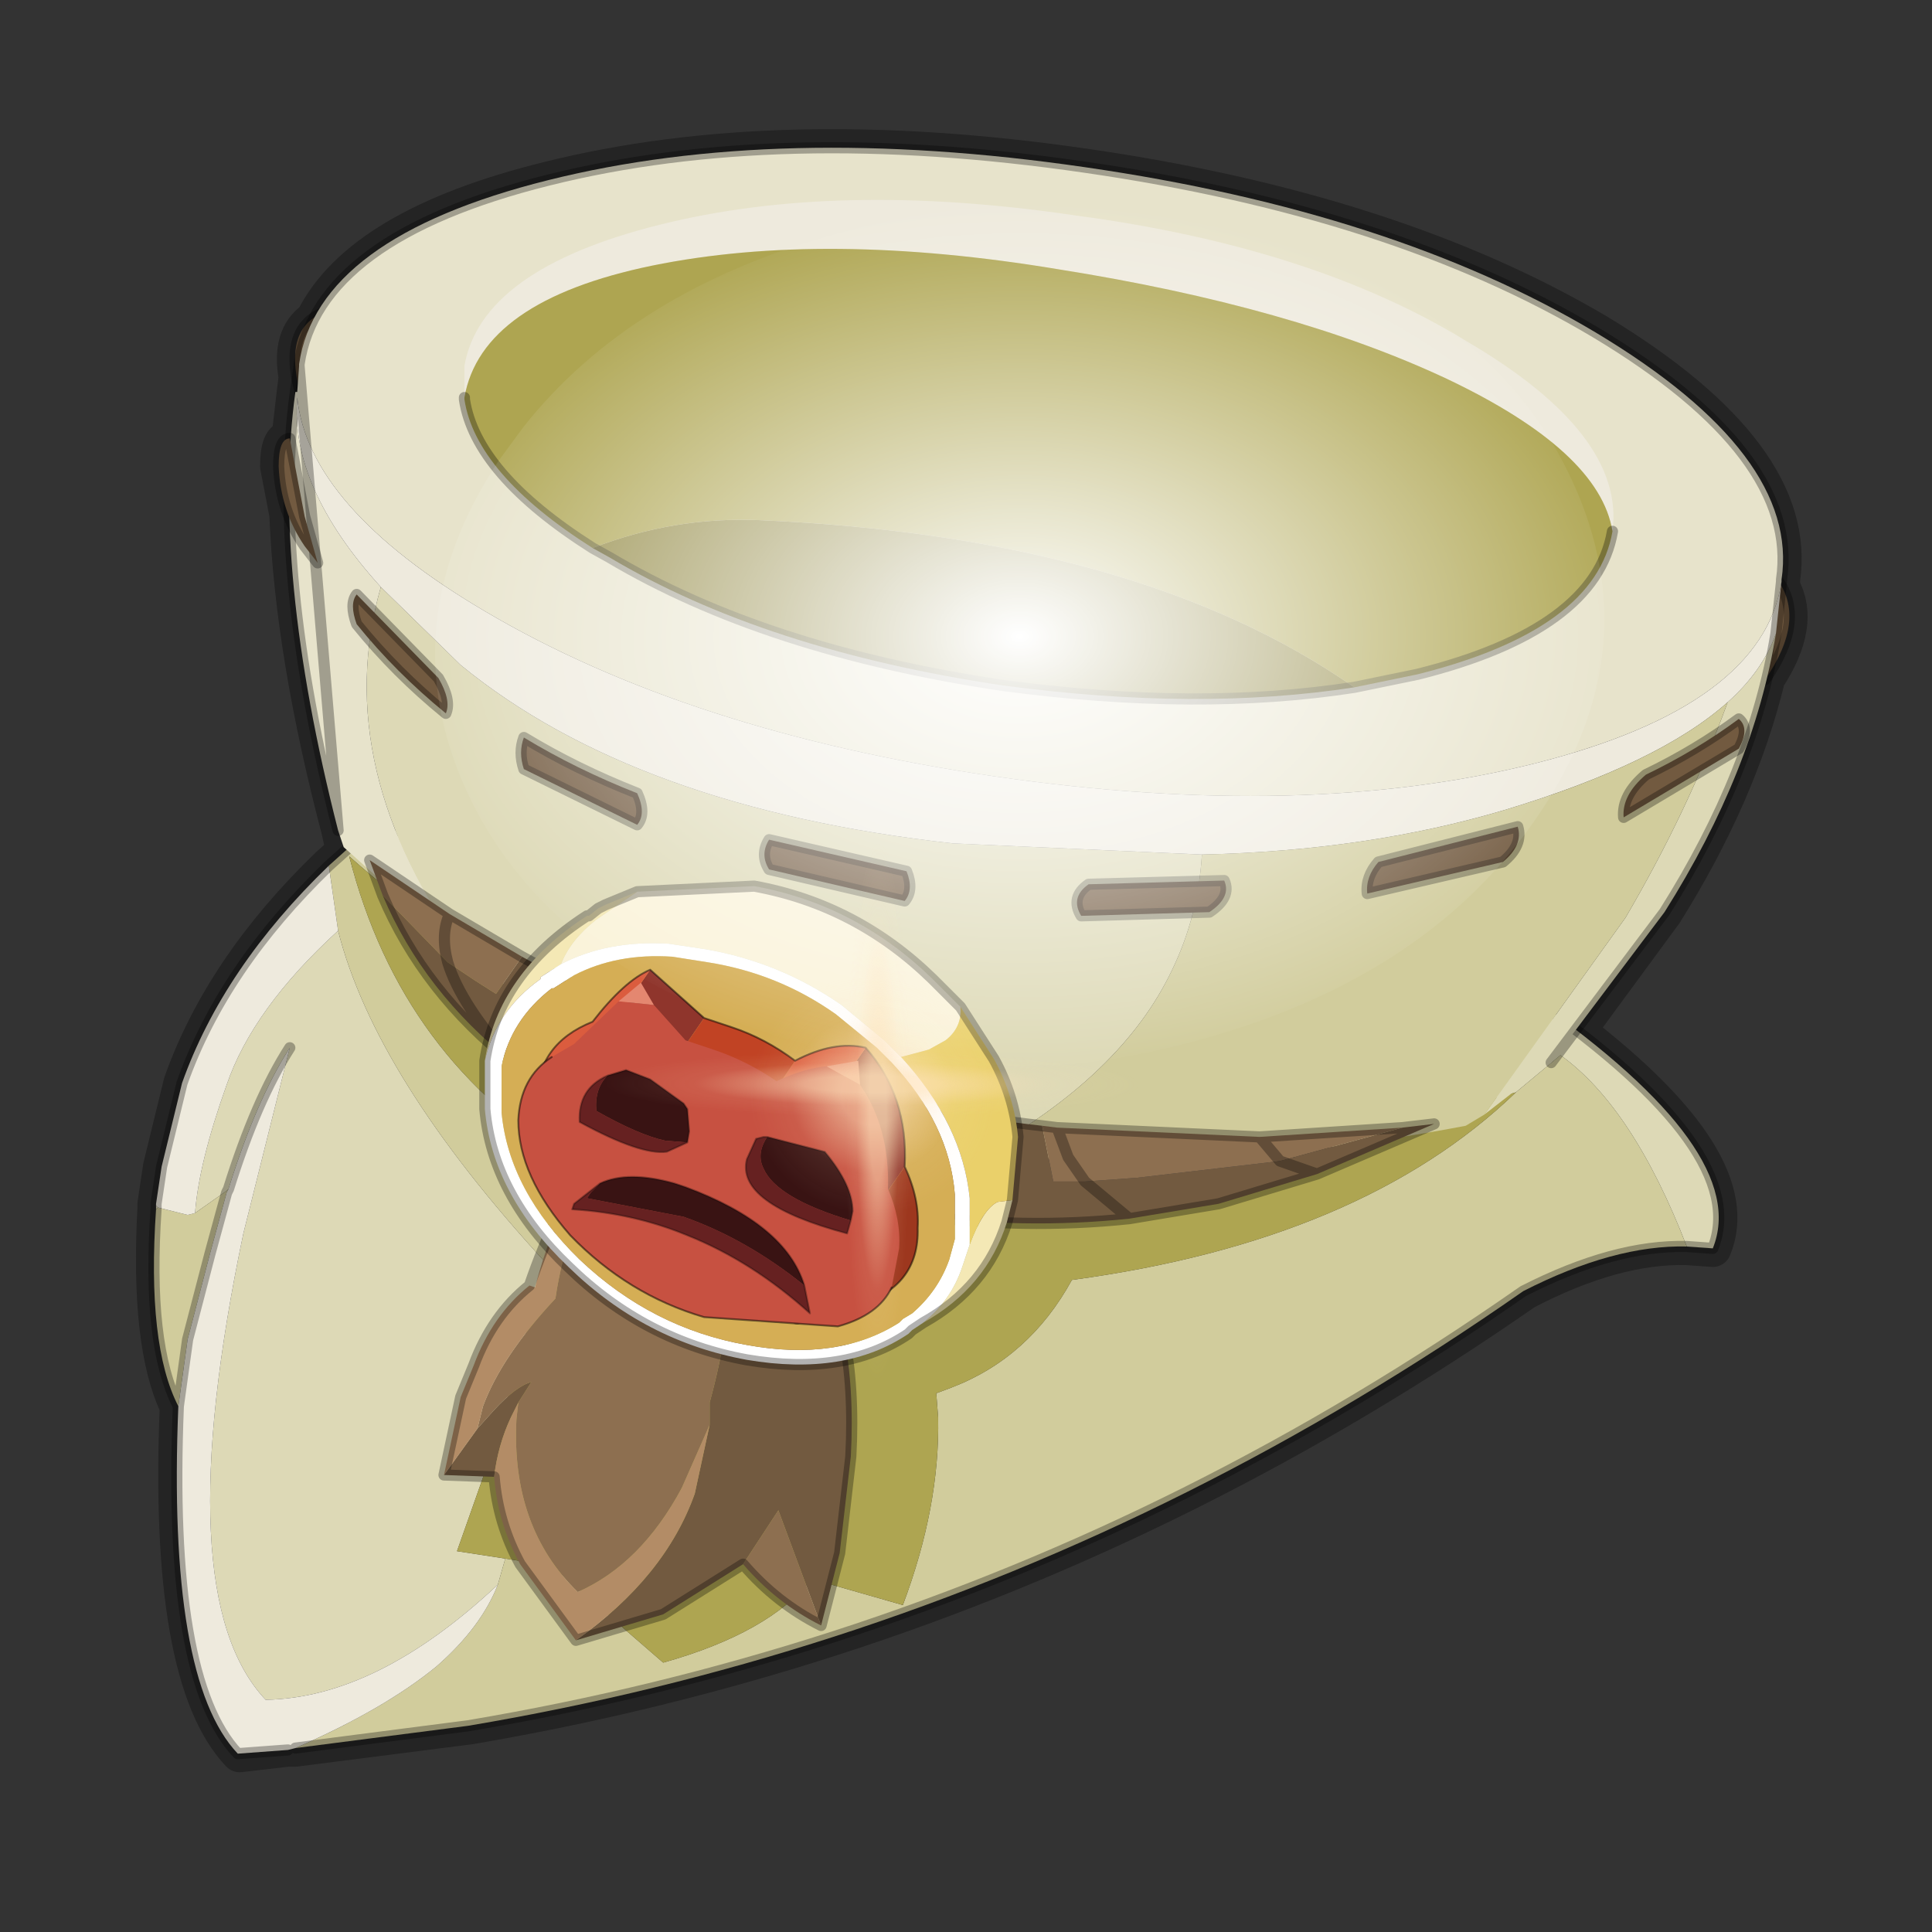 <?xml version="1.0" encoding="UTF-8" standalone="no"?>
<svg xmlns:xlink="http://www.w3.org/1999/xlink" height="520.0px" width="520.0px" xmlns="http://www.w3.org/2000/svg">
  <rect width="100%" height="100%" fill="#333333" stroke="none"/>
  <g transform="matrix(10.0, 0.0, 0.0, 10.0, 0.0, 0.0)">
    <use height="52.0" transform="matrix(1.0, 0.0, 0.0, 1.0, 0.0, 0.0)" width="52.0" xlink:href="#shape0"/>
    <use height="136.85" transform="matrix(-3.0E-4, -0.157, 0.23, -5.0E-4, 11.733, 28.802)" width="148.25" xlink:href="#sprite0"/>
    <use height="81.5" transform="matrix(0.181, 0.0, 0.0, 0.182, 16.1, 22.5)" width="81.5" xlink:href="#sprite1"/>
  </g>
  <defs>
    <g id="shape0" transform="matrix(1.0, 0.0, 0.0, 1.0, 0.0, 0.0)">
      <path d="M52.0 0.0 L52.0 52.0 0.0 52.0 0.0 0.0 52.0 0.0" fill="#795fa9" fill-opacity="0.0" fill-rule="evenodd" stroke="none"/>
      <path d="M47.95 15.65 L47.95 15.8 Q48.5 16.8 47.55 18.25 46.8 21.35 44.8 24.55 L42.45 27.75 Q47.05 31.3 46.1 33.6 L45.4 33.55 Q43.45 33.5 41.05 34.75 32.2 40.9 22.45 44.05 17.65 45.6 12.65 46.45 L7.95 47.05 7.75 47.05 6.45 47.2 Q4.5 45.15 4.8 37.85 4.0 36.2 4.2 32.5 L4.2 32.45 4.2 32.4 4.35 31.4 4.9 29.15 Q6.0 26.05 8.85 23.3 L9.35 22.85 9.25 22.8 9.15 22.35 Q7.9 17.6 7.75 13.85 L7.5 12.55 Q7.5 11.8 7.8 11.8 L7.8 11.85 7.95 10.55 8.0 10.15 Q7.8 9.05 8.45 8.6 9.7 6.1 14.75 4.85 20.95 3.3 29.2 4.5 37.5 5.7 43.0 8.95 48.45 12.25 47.95 15.6 L47.95 15.65 Z" fill="none" stroke="#000000" stroke-linecap="round" stroke-linejoin="round" stroke-opacity="0.302" stroke-width="1.0"/>
      <path d="M9.1 8.3 Q7.45 8.6 8.15 10.8 L9.1 8.3" fill="#725a40" fill-rule="evenodd" stroke="none"/>
      <path d="M9.1 8.3 Q7.45 8.6 8.15 10.8 L9.1 8.3 Z" fill="none" stroke="#000000" stroke-linecap="round" stroke-linejoin="round" stroke-opacity="0.302" stroke-width="0.3"/>
      <path d="M47.8 15.55 Q48.65 16.65 47.5 18.3 L47.8 15.55" fill="#725a40" fill-rule="evenodd" stroke="none"/>
      <path d="M47.8 15.55 Q48.65 16.65 47.5 18.3 L47.8 15.55 Z" fill="none" stroke="#000000" stroke-linecap="round" stroke-linejoin="round" stroke-opacity="0.302" stroke-width="0.3"/>
      <path d="M38.2 30.15 L39.2 29.8 Q40.25 27.2 41.3 26.9 47.15 31.0 46.1 33.6 L45.4 33.55 Q43.95 29.8 42.0 28.4 L40.8 29.4 38.2 30.15 M4.2 32.55 L4.2 32.45 4.25 32.5 4.2 32.55 M9.1 25.05 Q10.1 29.0 14.7 34.0 L13.2 39.2 12.3 41.75 13.6 41.95 13.4 42.65 Q10.15 45.7 7.15 45.75 4.5 42.95 6.55 33.2 L7.8 28.2 Q6.9 29.6 6.15 32.0 L6.1 32.05 5.25 32.65 Q5.35 31.3 6.1 29.2 6.8 27.15 9.1 25.05" fill="#ddd9b6" fill-rule="evenodd" stroke="none"/>
      <path d="M40.8 29.4 L42.0 28.4 Q43.95 29.8 45.4 33.55 43.45 33.5 41.0 34.75 32.2 40.9 22.45 44.05 17.65 45.6 12.6 46.45 L7.95 47.05 Q10.35 46.0 11.75 44.85 12.95 43.8 13.4 42.65 L13.6 41.95 14.85 42.15 17.85 44.75 Q20.7 43.95 21.85 42.5 L24.3 43.2 Q25.3 40.55 25.25 38.15 L25.2 37.5 25.6 37.35 Q27.7 36.55 28.85 34.45 36.65 33.4 40.8 29.4 M4.8 37.85 Q3.95 36.2 4.2 32.55 L4.25 32.5 5.05 32.7 5.25 32.65 6.1 32.05 6.15 32.0 6.1 32.1 5.65 33.75 5.05 36.05 4.8 37.85 M8.85 23.3 L10.3 22.0 Q9.0 24.0 11.05 21.95 13.0 25.0 15.25 27.15 12.0 25.35 9.4 23.05 10.8 28.55 15.5 31.3 L14.7 34.0 Q10.1 29.0 9.1 25.05 L8.85 23.3" fill="#d1cc9c" fill-rule="evenodd" stroke="none"/>
      <path d="M38.2 30.15 L40.8 29.4 Q36.65 33.4 28.85 34.45 27.7 36.55 25.6 37.35 L25.2 37.5 25.25 38.15 Q25.3 40.55 24.3 43.2 L21.85 42.5 Q20.7 43.95 17.85 44.75 L14.85 42.15 13.6 41.95 12.3 41.75 13.2 39.2 14.7 34.0 15.5 31.3 Q10.8 28.55 9.4 23.05 12.0 25.35 15.25 27.15 20.65 32.2 28.05 32.2 L29.8 32.15 Q33.75 31.85 38.2 30.15" fill="#aea551" fill-rule="evenodd" stroke="none"/>
      <path d="M7.95 47.05 L7.75 47.1 6.4 47.2 Q4.5 45.2 4.8 37.85 L5.05 36.05 5.65 33.75 6.1 32.1 6.15 32.0 Q6.9 29.6 7.8 28.2 L6.55 33.2 Q4.5 42.95 7.15 45.75 10.15 45.7 13.4 42.65 12.95 43.8 11.75 44.85 10.35 46.0 7.95 47.05 M4.2 32.45 L4.2 32.4 4.35 31.4 4.9 29.15 Q6.0 26.05 8.85 23.3 L9.1 25.05 Q6.8 27.15 6.1 29.2 5.35 31.3 5.25 32.65 L5.05 32.7 4.25 32.5 4.2 32.45" fill="#eeeadd" fill-rule="evenodd" stroke="none"/>
      <path d="M45.4 33.55 L46.1 33.6 Q47.15 31.0 41.3 26.9 40.25 27.2 39.2 29.8 L38.2 30.15 M45.4 33.55 Q43.45 33.5 41.0 34.75 32.2 40.9 22.45 44.05 17.65 45.6 12.6 46.45 L7.95 47.05 M7.75 47.1 L6.4 47.2 Q4.5 45.2 4.8 37.85 3.95 36.2 4.2 32.55 L4.2 32.45 4.2 32.4 4.35 31.4 4.9 29.15 Q6.0 26.05 8.85 23.3 L10.3 22.0 Q9.0 24.0 11.05 21.95 13.0 25.0 15.25 27.15 20.65 32.2 28.05 32.2 L29.8 32.15 Q33.75 31.85 38.2 30.15 M7.8 28.2 Q6.9 29.6 6.15 32.0 L6.1 32.1 5.65 33.75 5.05 36.05 4.8 37.85" fill="none" stroke="#000000" stroke-linecap="round" stroke-linejoin="round" stroke-opacity="0.302" stroke-width="0.3"/>
      <path d="M7.95 10.55 L8.05 9.85 8.0 10.55 7.95 10.55" fill="#000000" fill-opacity="0.2" fill-rule="evenodd" stroke="none"/>
      <path d="M47.8 17.05 Q47.2 20.75 44.8 24.55 L41.75 28.6 39.95 30.0 43.75 24.7 Q45.45 21.8 46.5 18.9 47.45 18.05 47.8 17.05 M26.4 31.05 Q18.45 30.2 12.6 25.8 8.85 20.7 10.25 15.8 L12.4 17.9 Q17.1 21.75 25.65 22.7 L32.35 23.0 Q32.25 24.65 31.55 26.1 30.2 28.95 26.4 31.05" fill="#ddd9b6" fill-rule="evenodd" stroke="none"/>
      <path d="M8.05 9.85 L8.05 9.8 Q8.55 6.4 14.75 4.85 20.95 3.3 29.2 4.5 37.5 5.7 42.95 8.95 48.45 12.25 47.95 15.6 L47.95 15.65 Q47.45 19.0 41.3 20.55 35.1 22.1 26.8 20.9 18.55 19.7 13.05 16.45 8.3 13.65 8.0 10.7 7.8 13.1 10.25 15.8 8.85 20.7 12.6 25.8 L9.25 22.8 9.1 22.35 Q7.3 15.3 7.95 10.55 L8.0 10.55 8.05 9.85" fill="#e7e3cb" fill-rule="evenodd" stroke="none"/>
      <path d="M47.95 15.65 L47.8 17.05 Q47.45 18.05 46.5 18.9 44.65 20.55 40.5 21.8 36.8 22.9 32.35 23.0 L25.65 22.7 Q17.1 21.75 12.4 17.9 L10.25 15.8 Q7.8 13.1 8.0 10.7 8.3 13.65 13.05 16.45 18.55 19.7 26.8 20.9 35.1 22.1 41.3 20.55 47.45 19.0 47.95 15.65" fill="#eeeadd" fill-rule="evenodd" stroke="none"/>
      <path d="M39.95 30.0 L39.45 30.3 Q32.35 31.65 26.4 31.05 30.2 28.95 31.55 26.1 32.25 24.65 32.35 23.0 36.8 22.9 40.5 21.8 44.65 20.55 46.5 18.9 45.45 21.8 43.75 24.7 L39.95 30.0" fill="#d1cc9c" fill-rule="evenodd" stroke="none"/>
      <path d="M8.05 9.85 L8.05 9.8 Q8.55 6.4 14.75 4.85 20.95 3.3 29.2 4.5 37.5 5.7 42.95 8.95 48.45 12.25 47.95 15.6 L47.95 15.65 47.8 17.05 Q47.2 20.75 44.8 24.55 L41.75 28.6 M9.1 22.35 Q7.3 15.3 7.95 10.55 L8.05 9.85 Z" fill="none" stroke="#000000" stroke-linecap="round" stroke-linejoin="round" stroke-opacity="0.302" stroke-width="0.3"/>
      <path d="M12.5 10.7 L12.5 10.75 12.5 9.85 Q12.95 7.25 17.75 6.05 22.55 4.85 28.95 5.8 35.35 6.65 39.5 9.2 43.75 11.7 43.4 14.3 43.05 12.15 38.95 10.2 34.8 8.25 28.5 7.25 22.2 6.2 17.55 7.15 12.95 8.1 12.5 10.7" fill="#eeeadd" fill-rule="evenodd" stroke="none"/>
      <path d="M12.5 10.75 L12.5 10.7 Q12.95 8.1 17.55 7.15 22.2 6.2 28.5 7.25 34.8 8.25 38.95 10.2 43.05 12.15 43.4 14.3 42.95 16.95 38.15 18.15 L36.45 18.5 Q30.65 14.45 20.45 14.0 18.15 13.9 15.95 14.75 12.8 12.75 12.5 10.75" fill="#aea551" fill-rule="evenodd" stroke="none"/>
      <path d="M15.95 14.75 Q18.15 13.9 20.45 14.0 30.65 14.45 36.45 18.5 32.25 19.15 27.0 18.45 20.6 17.5 16.4 15.0 L15.95 14.75" fill="#928943" fill-rule="evenodd" stroke="none"/>
      <path d="M12.5 10.75 L12.5 10.7 M12.5 10.75 Q12.8 12.75 15.95 14.75 M36.45 18.5 L38.15 18.15 Q42.95 16.95 43.4 14.3 M36.45 18.5 Q32.25 19.15 27.0 18.45 20.6 17.5 16.4 15.0 L15.95 14.75" fill="none" stroke="#000000" stroke-linecap="round" stroke-linejoin="round" stroke-opacity="0.302" stroke-width="0.3"/>
      <path d="M12.0 19.2 Q10.65 18.1 9.6 16.8 9.4 16.25 9.6 16.0 L11.8 18.25 Q12.15 18.85 12.0 19.2 M8.55 15.15 L8.2 14.7 Q7.55 13.75 7.5 12.55 7.5 11.8 7.8 11.8 L8.2 13.9 8.55 15.15 M14.1 20.7 Q13.95 20.25 14.1 19.85 15.5 20.7 17.15 21.35 17.4 21.9 17.15 22.2 L14.1 20.7 M46.8 20.15 L43.7 22.0 Q43.65 21.4 44.3 20.85 45.65 20.2 46.8 19.35 47.1 19.6 46.8 20.15 M40.45 23.2 L36.8 24.05 Q36.75 23.6 37.1 23.2 L40.85 22.25 Q41.0 22.75 40.45 23.2 M32.55 24.55 L29.1 24.65 Q28.8 24.15 29.3 23.8 L32.95 23.7 Q33.15 24.15 32.55 24.55 M24.35 24.25 L20.7 23.4 Q20.45 23.0 20.7 22.6 L24.4 23.45 Q24.6 23.95 24.35 24.25" fill="#725a40" fill-rule="evenodd" stroke="none"/>
      <path d="M12.0 19.2 Q10.65 18.1 9.6 16.8 9.4 16.25 9.6 16.0 L11.8 18.25 Q12.15 18.85 12.0 19.2 M8.55 15.15 L8.2 14.7 Q7.55 13.75 7.5 12.55 7.5 11.8 7.8 11.8 L8.2 13.9 8.55 15.15 M14.1 20.7 L17.15 22.2 Q17.4 21.9 17.15 21.35 15.5 20.7 14.1 19.85 13.95 20.25 14.1 20.7 M46.8 20.15 L43.7 22.0 Q43.65 21.4 44.3 20.85 45.65 20.2 46.8 19.35 47.1 19.6 46.8 20.15 M40.45 23.2 L36.8 24.05 Q36.75 23.6 37.1 23.2 L40.85 22.25 Q41.0 22.75 40.45 23.2 M32.55 24.55 L29.1 24.65 Q28.8 24.15 29.3 23.8 L32.95 23.7 Q33.15 24.15 32.55 24.55 M24.35 24.25 L20.7 23.4 Q20.45 23.0 20.7 22.6 L24.4 23.45 Q24.6 23.95 24.35 24.25" fill="none" stroke="#000000" stroke-linecap="round" stroke-linejoin="round" stroke-opacity="0.302" stroke-width="0.3"/>
      <path d="M37.75 30.35 L38.6 30.25 35.45 31.6 32.8 32.4 30.4 32.8 Q27.55 33.1 24.6 32.7 L21.25 32.05 18.85 31.3 Q15.85 30.2 13.8 28.6 11.4 26.7 10.3 24.1 L12.05 25.9 12.8 26.4 13.35 26.75 14.05 25.75 15.7 26.65 Q18.65 28.1 21.75 29.0 24.85 29.95 28.05 30.3 L28.35 31.8 29.2 31.8 30.6 31.7 34.45 31.25 37.75 30.35 M24.6 32.7 Q21.95 30.9 21.75 29.1 L21.75 29.0 21.75 29.1 Q21.95 30.9 24.6 32.7 M35.45 31.6 L34.45 31.25 35.45 31.6 M18.85 31.3 Q16.25 29.3 15.8 27.3 L15.7 26.65 15.8 27.3 Q16.25 29.3 18.85 31.3 M30.4 32.8 L29.2 31.8 30.4 32.8 M13.8 28.6 Q12.4 27.05 12.05 25.9 12.4 27.05 13.8 28.6" fill="#725a40" fill-rule="evenodd" stroke="none"/>
      <path d="M10.3 24.1 L9.95 23.15 12.1 24.6 14.05 25.75 13.35 26.75 12.8 26.4 12.05 25.9 10.3 24.1 M28.05 30.3 L28.45 30.35 33.9 30.6 37.75 30.35 34.45 31.25 33.9 30.6 34.45 31.25 30.6 31.7 29.2 31.8 28.35 31.8 28.05 30.3 M28.45 30.35 L28.75 31.15 29.2 31.8 28.75 31.15 28.45 30.35 M12.1 24.6 Q11.85 25.15 12.05 25.9 11.85 25.15 12.1 24.6" fill="#8d6f50" fill-rule="evenodd" stroke="none"/>
      <path d="M37.75 30.35 L38.6 30.25 35.45 31.6 32.8 32.4 30.4 32.8 Q27.55 33.1 24.6 32.7 L21.25 32.05 18.85 31.3 Q15.85 30.2 13.8 28.6 11.4 26.7 10.3 24.1 L9.95 23.15 12.1 24.6 14.05 25.75 15.7 26.65 Q18.65 28.1 21.75 29.0 24.85 29.95 28.05 30.3 L28.45 30.35 33.9 30.6 37.75 30.35 M34.45 31.25 L35.45 31.6 M21.75 29.0 L21.75 29.1 Q21.95 30.9 24.6 32.7 M29.2 31.8 L28.75 31.15 28.45 30.35 M33.9 30.6 L34.45 31.25 M29.2 31.8 L30.4 32.8 M15.7 26.65 L15.8 27.3 Q16.25 29.3 18.85 31.3 M12.05 25.9 Q11.85 25.15 12.1 24.6 M12.05 25.9 Q12.4 27.05 13.8 28.6" fill="none" stroke="#000000" stroke-linecap="round" stroke-linejoin="round" stroke-opacity="0.302" stroke-width="0.3"/>
      <path d="M11.95 39.7 L12.85 38.45 13.3 37.95 Q13.9 37.3 14.3 37.2 L13.95 37.75 13.75 38.15 Q13.4 38.9 13.3 39.75 L11.95 39.7 M19.2 30.55 L23.5 31.5 Q23.35 33.65 22.8 35.65 L22.7 35.9 Q23.0 37.35 22.9 39.2 L22.6 41.8 22.1 43.75 20.95 40.65 20.0 42.1 17.85 43.45 15.5 44.15 Q17.9 42.45 18.7 40.2 L19.1 38.35 19.1 37.75 Q20.2 33.75 19.2 30.55" fill="#725a40" fill-rule="evenodd" stroke="none"/>
      <path d="M12.85 38.45 L13.0 37.85 Q13.5 36.5 14.95 34.95 15.25 32.8 16.75 30.0 L19.2 30.55 Q20.2 33.75 19.1 37.75 L19.1 38.35 18.35 40.05 Q17.25 42.1 15.55 42.85 13.75 41.1 13.9 38.2 L13.95 37.75 14.3 37.2 Q13.9 37.3 13.3 37.95 L12.85 38.45 M22.1 43.75 Q20.9 43.15 20.0 42.1 L20.95 40.65 22.1 43.75" fill="#8d6f50" fill-rule="evenodd" stroke="none"/>
      <path d="M16.0 31.0 L16.75 30.0 Q15.25 32.8 14.95 34.95 13.5 36.5 13.0 37.85 L12.85 38.45 11.95 39.7 12.4 37.6 12.75 36.75 Q13.25 35.4 14.25 34.6 L14.4 34.65 Q14.95 32.55 16.0 31.0 M15.5 44.15 L14.0 42.1 Q13.4 41.0 13.3 39.75 13.4 38.9 13.75 38.15 L13.95 37.75 13.9 38.2 Q13.75 41.1 15.55 42.85 17.25 42.1 18.35 40.05 L19.1 38.35 18.7 40.2 Q17.9 42.45 15.5 44.15" fill="#b38c66" fill-rule="evenodd" stroke="none"/>
      <path d="M16.75 30.0 L16.0 31.0 M14.25 34.6 Q13.25 35.4 12.75 36.75 L12.4 37.6 11.95 39.7 M23.5 31.5 Q23.35 33.65 22.8 35.65 L22.7 35.9 Q23.0 37.35 22.9 39.2 L22.6 41.8 22.1 43.75 Q20.9 43.15 20.0 42.1 L17.85 43.45 15.5 44.15 14.0 42.1 Q13.4 41.0 13.3 39.75 L11.95 39.7 M14.25 34.6 Q14.95 32.55 16.0 31.0" fill="none" stroke="#000000" stroke-linecap="round" stroke-linejoin="round" stroke-opacity="0.302" stroke-width="0.3"/>
      <path d="M24.25 28.45 L23.8 28.0 22.65 27.05 Q21.0 25.9 19.0 25.55 L18.0 25.4 Q16.35 25.3 15.1 25.95 15.35 25.3 16.05 24.75 L17.15 24.0 20.3 23.85 Q23.05 24.35 25.1 26.35 L25.85 27.1 Q25.9 27.65 25.45 28.0 L25.0 28.25 24.25 28.45" fill="#faf3da" fill-rule="evenodd" stroke="none"/>
      <path d="M17.15 24.0 L16.05 24.75 Q15.35 25.3 15.1 25.95 L14.55 26.3 14.55 26.35 Q13.35 27.2 13.05 28.55 13.4 26.2 15.8 24.65 L15.85 24.65 16.1 24.45 16.3 24.35 17.15 24.0 M24.85 35.6 Q25.6 35.0 25.9 34.1 L26.1 33.5 Q26.45 32.55 26.85 32.35 L27.25 32.3 27.1 32.9 Q26.55 34.65 24.85 35.6" fill="#f4e8b5" fill-rule="evenodd" stroke="none"/>
      <path d="M24.25 28.45 L25.0 28.25 25.45 28.0 Q25.9 27.65 25.85 27.1 L26.75 28.5 Q27.3 29.5 27.4 30.6 L27.25 32.3 26.85 32.35 Q26.45 32.55 26.1 33.5 L26.1 32.25 Q25.9 30.25 24.25 28.45" fill="#ead06a" fill-rule="evenodd" stroke="none"/>
      <path d="M23.6 28.2 L22.5 27.3 Q20.95 26.2 19.05 25.9 L18.1 25.75 Q16.6 25.65 15.45 26.25 L14.9 26.6 14.85 26.6 Q13.75 27.45 13.5 28.7 L13.5 29.95 Q13.7 32.05 15.6 33.9 17.55 35.75 20.1 36.2 22.55 36.65 24.2 35.6 L24.3 35.5 24.55 35.35 Q25.25 34.75 25.55 33.9 L25.7 33.35 25.7 32.15 Q25.55 30.25 24.0 28.6 L23.6 28.2 M15.1 25.95 Q16.35 25.3 18.0 25.4 L19.0 25.55 Q21.0 25.9 22.65 27.05 L23.8 28.0 24.25 28.45 Q25.9 30.25 26.1 32.25 L26.1 33.5 25.9 34.1 Q25.6 35.0 24.85 35.6 L24.55 35.8 24.45 35.9 Q22.75 37.05 20.1 36.6 17.35 36.1 15.3 34.1 13.25 32.15 13.05 29.85 L13.05 28.55 Q13.35 27.2 14.55 26.35 L14.55 26.3 15.1 25.95" fill="#ffffff" fill-rule="evenodd" stroke="none"/>
      <path d="M23.6 28.2 L24.0 28.6 Q25.55 30.25 25.7 32.15 L25.7 33.35 25.55 33.9 Q25.25 34.75 24.55 35.35 L24.3 35.5 24.2 35.6 Q22.55 36.65 20.1 36.2 17.55 35.75 15.6 33.9 13.7 32.05 13.5 29.95 L13.5 28.7 Q13.75 27.45 14.85 26.6 L14.9 26.6 15.45 26.25 Q16.6 25.65 18.1 25.75 L19.05 25.9 Q20.95 26.2 22.5 27.3 L23.6 28.2" fill="#d5ae55" fill-rule="evenodd" stroke="none"/>
      <path d="M25.85 27.1 L25.1 26.35 Q23.05 24.35 20.3 23.85 L17.15 24.0 M13.05 28.55 L13.05 29.85 Q13.25 32.15 15.3 34.1 17.35 36.1 20.1 36.6 22.75 37.05 24.45 35.9 L24.55 35.8 24.85 35.6 M25.85 27.1 L26.75 28.5 Q27.3 29.5 27.4 30.6 L27.25 32.3 27.1 32.9 Q26.55 34.65 24.85 35.6 M16.1 24.45 L16.3 24.35 17.15 24.0 M16.1 24.45 L15.85 24.65 15.8 24.65 Q13.4 26.2 13.05 28.55" fill="none" stroke="#000000" stroke-linecap="round" stroke-linejoin="round" stroke-opacity="0.302" stroke-width="0.3"/>
      <path d="M18.8 34.7 L23.3 28.2 Q24.45 29.5 24.35 31.4 L21.6 35.35 19.45 34.9 18.8 34.7 M17.5 26.1 L18.95 27.4 15.55 32.35 Q14.75 31.35 14.55 30.4 L17.5 26.1" fill="#8f352c" fill-rule="evenodd" stroke="none"/>
      <path d="M21.4 28.55 Q22.45 28.0 23.3 28.2 L18.8 34.7 17.65 34.1 21.4 28.55 M17.5 26.1 L14.55 30.4 14.45 29.6 Q14.45 28.1 15.95 27.5 16.8 26.4 17.5 26.1" fill="#db5c3e" fill-rule="evenodd" stroke="none"/>
      <path d="M21.4 28.55 L17.65 34.1 Q16.65 33.55 15.85 32.7 L15.55 32.35 18.95 27.4 19.7 27.65 Q20.6 27.95 21.4 28.55" fill="#c14324" fill-rule="evenodd" stroke="none"/>
      <path d="M24.35 31.4 Q24.75 32.25 24.7 33.05 24.75 34.65 23.05 35.15 L21.6 35.35 24.35 31.4" fill="#9d371e" fill-rule="evenodd" stroke="none"/>
      <path d="M23.3 28.2 Q22.45 28.0 21.4 28.55 M17.65 34.1 L18.8 34.7 19.45 34.9 21.6 35.35 M23.3 28.2 Q24.45 29.5 24.35 31.4 24.75 32.25 24.7 33.05 24.75 34.65 23.05 35.15 L21.6 35.35 M18.95 27.4 L17.5 26.1 Q16.8 26.4 15.95 27.5 14.45 28.1 14.45 29.6 L14.55 30.4 Q14.75 31.35 15.55 32.35 L15.85 32.7 Q16.65 33.55 17.65 34.1 M18.95 27.4 L19.7 27.65 Q20.6 27.95 21.4 28.55" fill="none" stroke="#000000" stroke-linecap="round" stroke-linejoin="round" stroke-opacity="0.502" stroke-width="0.05"/>
      <path d="M21.6 35.35 L21.45 35.5" fill="none" stroke="#000000" stroke-linecap="round" stroke-linejoin="round" stroke-opacity="0.302" stroke-width="0.3"/>
      <path d="M22.25 28.7 L23.15 29.2 Q23.95 30.35 23.9 32.0 24.25 32.8 24.2 33.6 L24.0 34.65 Q23.65 35.4 22.55 35.7 L18.95 35.45 Q16.9 34.85 15.35 33.25 13.95 31.65 13.95 30.15 14.0 29.0 14.85 28.45 L15.45 28.1 16.65 26.95 17.6 27.05 18.45 28.0 19.2 28.25 Q20.1 28.55 20.9 29.1 21.65 28.75 22.25 28.7" fill="#c75141" fill-rule="evenodd" stroke="none"/>
      <path d="M22.25 28.7 L23.1 28.55 23.15 29.2 22.25 28.7 M16.65 26.95 L17.25 26.45 17.6 27.05 16.65 26.95" fill="#e48770" fill-rule="evenodd" stroke="none"/>
      <path d="M24.0 34.65 Q23.65 35.4 22.55 35.7 L18.95 35.45 Q16.9 34.85 15.35 33.25 13.95 31.65 13.95 30.15 14.0 29.0 14.85 28.45" fill="none" stroke="#000000" stroke-linecap="round" stroke-linejoin="round" stroke-opacity="0.502" stroke-width="0.05"/>
      <path d="M16.35 28.95 Q16.0 29.3 16.05 29.9 17.2 30.55 17.9 30.7 L18.5 30.75 17.95 31.0 Q17.25 31.1 15.6 30.2 15.55 29.3 16.35 28.95 M22.9 32.85 L22.8 33.2 Q19.8 32.4 20.1 31.2 L20.35 30.65 20.55 30.6 20.65 30.6 Q20.35 31.05 20.55 31.45 20.9 32.25 22.9 32.85 M16.15 31.85 L15.9 32.1 15.8 32.25 18.4 32.75 Q20.1 33.35 21.65 34.6 L21.8 35.35 Q20.25 33.95 18.5 33.25 17.05 32.65 15.4 32.55 L15.45 32.4 16.15 31.85" fill="#662121" fill-rule="evenodd" stroke="none"/>
      <path d="M18.5 30.75 L17.9 30.7 Q17.2 30.55 16.05 29.9 16.0 29.3 16.35 28.95 L16.85 28.8 17.5 29.05 18.4 29.7 18.5 29.85 18.55 30.45 18.5 30.75 M22.9 32.85 Q20.9 32.25 20.55 31.45 20.35 31.05 20.65 30.6 L22.2 31.0 Q22.95 31.9 22.95 32.6 L22.9 32.85 M16.15 31.85 Q16.9 31.5 18.15 31.85 L18.45 31.95 Q21.15 32.95 21.65 34.6 20.1 33.35 18.4 32.75 L15.8 32.25 15.9 32.1 16.15 31.85" fill="#391313" fill-rule="evenodd" stroke="none"/>
      <path d="M16.35 28.95 Q15.55 29.3 15.6 30.2 17.25 31.1 17.95 31.0 L18.5 30.75 18.55 30.45 18.5 29.85 18.4 29.7 17.5 29.05 16.85 28.8 16.35 28.95 M20.65 30.6 L20.55 30.6 20.35 30.65 20.1 31.2 Q19.8 32.4 22.8 33.2 L22.9 32.85 M20.65 30.6 L22.2 31.0 Q22.95 31.9 22.95 32.6 L22.9 32.85 M21.65 34.6 Q21.15 32.95 18.45 31.95 L18.15 31.85 Q16.9 31.5 16.15 31.85 M21.65 34.6 L21.8 35.35 Q20.25 33.95 18.5 33.25 17.05 32.65 15.4 32.55 L15.45 32.4 16.15 31.85" fill="none" stroke="#000000" stroke-linecap="round" stroke-linejoin="round" stroke-opacity="0.298" stroke-width="0.05"/>
    </g>
    <g id="sprite0" transform="matrix(1.0, 0.0, 0.0, 1.0, 73.5, 65.0)">
      <use height="136.85" transform="matrix(1.0, 0.0, 0.0, 1.0, -73.5, -65.0)" width="148.25" xlink:href="#shape1"/>
    </g>
    <g id="shape1" transform="matrix(1.0, 0.0, 0.0, 1.0, 73.5, 65.0)">
      <path d="M36.65 -54.65 Q60.05 -42.0 69.75 -17.95 80.55 8.9 68.0 34.1 55.45 59.35 26.8 68.2 -1.8 77.05 -29.7 64.3 -57.6 51.6 -68.45 24.75 -79.3 -2.05 -66.75 -27.25 L-66.7 -27.3 Q-54.1 -52.5 -25.5 -61.4 3.1 -70.2 31.0 -57.5 L36.65 -54.65" fill="url(#gradient0)" fill-rule="evenodd" stroke="none"/>
    </g>
    <radialGradient cx="0" cy="0" gradientTransform="matrix(0.091, 0.0, 0.0, 0.091, 0.6, 3.4)" gradientUnits="userSpaceOnUse" id="gradient0" r="819.2" spreadMethod="pad">
      <stop offset="0.0" stop-color="#ffffff"/>
      <stop offset="1.0" stop-color="#ffffff" stop-opacity="0.0"/>
    </radialGradient>
    <g id="sprite1" transform="matrix(1.0, 0.0, 0.0, 1.0, 0.0, 0.0)">
      <use height="26.7" transform="matrix(0.004, -1.351, 1.393, 0.02, 22.09, 56.026)" width="26.7" xlink:href="#sprite2"/>
      <use height="26.7" transform="matrix(0.009, -3.049, 0.372, 0.005, 36.507, 81.377)" width="26.7" xlink:href="#sprite2"/>
      <use height="26.7" transform="matrix(3.049, 0.009, -0.005, 0.372, 0.122, 31.607)" width="26.7" xlink:href="#sprite2"/>
    </g>
    <g id="sprite2" transform="matrix(1.0, 0.0, 0.0, 1.0, 13.35, 13.35)">
      <use height="26.7" transform="matrix(1.0, 0.0, 0.0, 1.0, -13.35, -13.35)" width="26.7" xlink:href="#shape2"/>
    </g>
    <g id="shape2" transform="matrix(1.0, 0.0, 0.0, 1.0, 13.35, 13.35)">
      <path d="M9.3 -9.85 Q13.35 -5.8 13.35 0.0 13.35 5.8 9.3 9.3 5.8 13.35 0.0 13.35 -5.8 13.35 -9.85 9.3 -13.35 5.8 -13.35 0.0 -13.35 -5.8 -9.85 -9.85 -5.8 -13.35 0.0 -13.35 5.8 -13.35 9.3 -9.85" fill="url(#gradient1)" fill-rule="evenodd" stroke="none"/>
    </g>
    <radialGradient cx="0" cy="0" gradientTransform="matrix(0.021, 0.0, 0.0, 0.021, 0.0, 0.0)" gradientUnits="userSpaceOnUse" id="gradient1" r="819.2" spreadMethod="pad">
      <stop offset="0.196" stop-color="#fee3bc" stop-opacity="0.51"/>
      <stop offset="0.502" stop-color="#fee3bc" stop-opacity="0.078"/>
      <stop offset="0.761" stop-color="#ffe3bd" stop-opacity="0.0"/>
    </radialGradient>
  </defs>
</svg>
